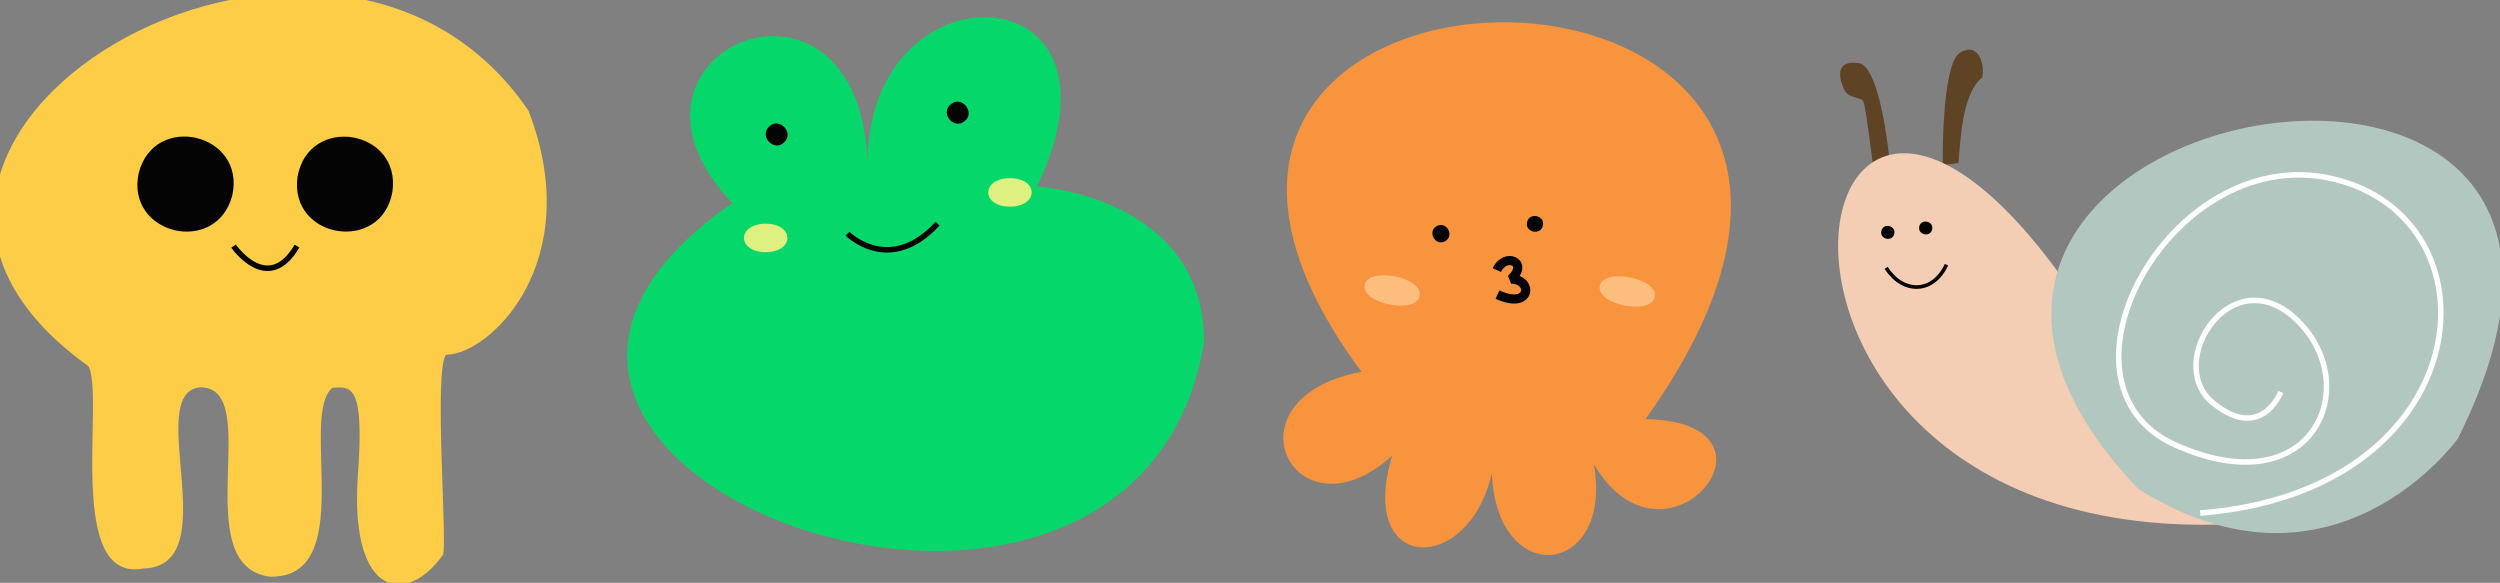 <svg version="1.1" id="Layer_1" xmlns="http://www.w3.org/2000/svg" x="0" y="0" viewBox="0 0 1674.3 390.3" xml:space="preserve"><rect x="0" y="0" width="1674.3" height="390.3" fill="#808080" stroke="none"/><style>.st3{fill:#040404}</style><path d="M1301.1 110.5s-1-67.6 11.6-75.2c13.2-8 16.7 9.8 14.8 16.6-14 11.3-14.5 44-15.9 57.2m-44.9 10.3s-5.7-75.1-22-77.2-12.8 10.7-9.8 17.5 11.5 4.9 13.1 8.3 7.5 51.4 7.5 51.4" fill="#5e4325"/><path d="M1403.9 220.2c-223.5-359.7-296.4 231.6 191.9 116-90.6-56.2-191.9-116-191.9-116z" fill="#f3ceb5"/><path d="M1646.1 293.7s-83.2 116.4-214.4 33.5C1184.9 66.7 1818-49 1646.1 293.7z" fill="#b2c7c0"/><path class="st3" d="M1268.6 156.7c-1.3 5.6-10 3.5-8.6-2.1 1.3-5.6 10.1-3.5 8.6 2.1zm25.4-3c-1.3 5.6-10 3.5-8.6-2.1 1.3-5.5 10-3.4 8.6 2.1z"/><path d="M1527.5 262.5s-13 34.1-45.7 7.1 13.2-98.2 57.2-54.6 10.2 124.3-82.1 83-.7-207.6 109.6-177.2 91.9 208.5-93 222.8" fill="none" stroke="#fff" stroke-width="3.68" stroke-miterlimit="10"/><path d="M1263.2 179.4c11.3 17.5 31.3 17.4 40.4-2.1" fill="none" stroke="#040404" stroke-width="2.45" stroke-miterlimit="10"/><path d="M490.5 136c-257.3 177.9 269.4 371.3 315.9 93.3 0-97.8-111.9-104.4-111.9-104.4 70.2-145.5-115-151.9-113.4-14-4.3-153.4-187.7-76.4-90.6 25.1z" fill="#06d76a"/><path class="st3" d="M636.8 69.8c7.3-6.1 16.7 5.5 9.2 11.4-7.3 6-16.7-5.6-9.2-11.4zM515 84.9c6.6-6.8 17.1 3.7 10.3 10.3-6.6 6.9-17.1-3.7-10.3-10.3z"/><path d="M676.4 119.3c19.4.1 19.4 19 0 19.1-19.4 0-19.4-19 0-19.1zm-163.6 30.5c19.4.1 19.4 19 0 19.1-19.4-.1-19.4-19 0-19.1z" fill="#ddf080"/><path d="M567.6 156.5s28 28.3 60.3-6.7" fill="none" stroke="#040404" stroke-width="3.68" stroke-miterlimit="10"/><path d="M911.8 249c-94.4 17.8-44.6 115.4 20.6 56.1-24.1 79.3 51.2 80.5 66.7 11.9 3.4 78.4 81.4 69 68.4-5.9 48.4 81.2 137-28.6 34.5-30.4C1353.9-70.5 678.1-66 911.8 249z" fill="#f8933e"/><path class="st3" d="M962.5 151.3c6.7-3.3 11.8 7.2 5 10.4-6.7 3.3-11.8-7.3-5-10.4zm70.8-.3c-1.3 6.9-12.1 4.7-10.6-2.1 1.3-6.9 12.1-4.8 10.6 2.1z"/><path d="M914 190.8c2.4-12.6 39.5-5.1 36.8 7.4-2.4 12.6-39.5 5.1-36.8-7.4zm157.4.7c2.4-12.6 39.5-5.1 36.8 7.4-2.4 12.6-39.5 5.1-36.8-7.4z" fill="#fdbd7d"/><path d="M1002.5 180.9c5.3-12 21.8-5.5 9.5 6.1 14.7-.3 13.8 20.8-9.1 10.3" fill="none" stroke="#040404" stroke-width="6.13" stroke-linejoin="bevel"/><path d="M96.2 380.7c-53 10.3-25.8-115.3-37-135.5C-151.4 94.8 219.4-123.6 353.9 74.1c39.3 101.2-25.9 163.5-55.3 163.5-7.9 11.8.6 118.6-1.7 133.6-24.2 34.6-62.6 29.4-57.3-51.9 4.7-62.2-4.4-60.4-17-59.6-22.5 18.7 17.5 128.1-42.1 126.5-56-7.8-3-127.2-46.5-126.8-38.4 3.7 18.1 119.7-37.8 121.3z" fill="#fdcd48"/><path class="st3" d="M92.9 115.9c10.4-41 71.7-26.6 62.7 14.8-10.5 41-71.7 26.5-62.7-14.8zm106.4 2.3c7.5-41.7 69.6-31.6 63.5 10.3-7.4 41.6-69.6 31.5-63.5-10.3z"/><path d="M156.4 164.8s23 33.4 42.5 0" fill="none" stroke="#040404" stroke-width="3.71" stroke-miterlimit="10"/></svg>